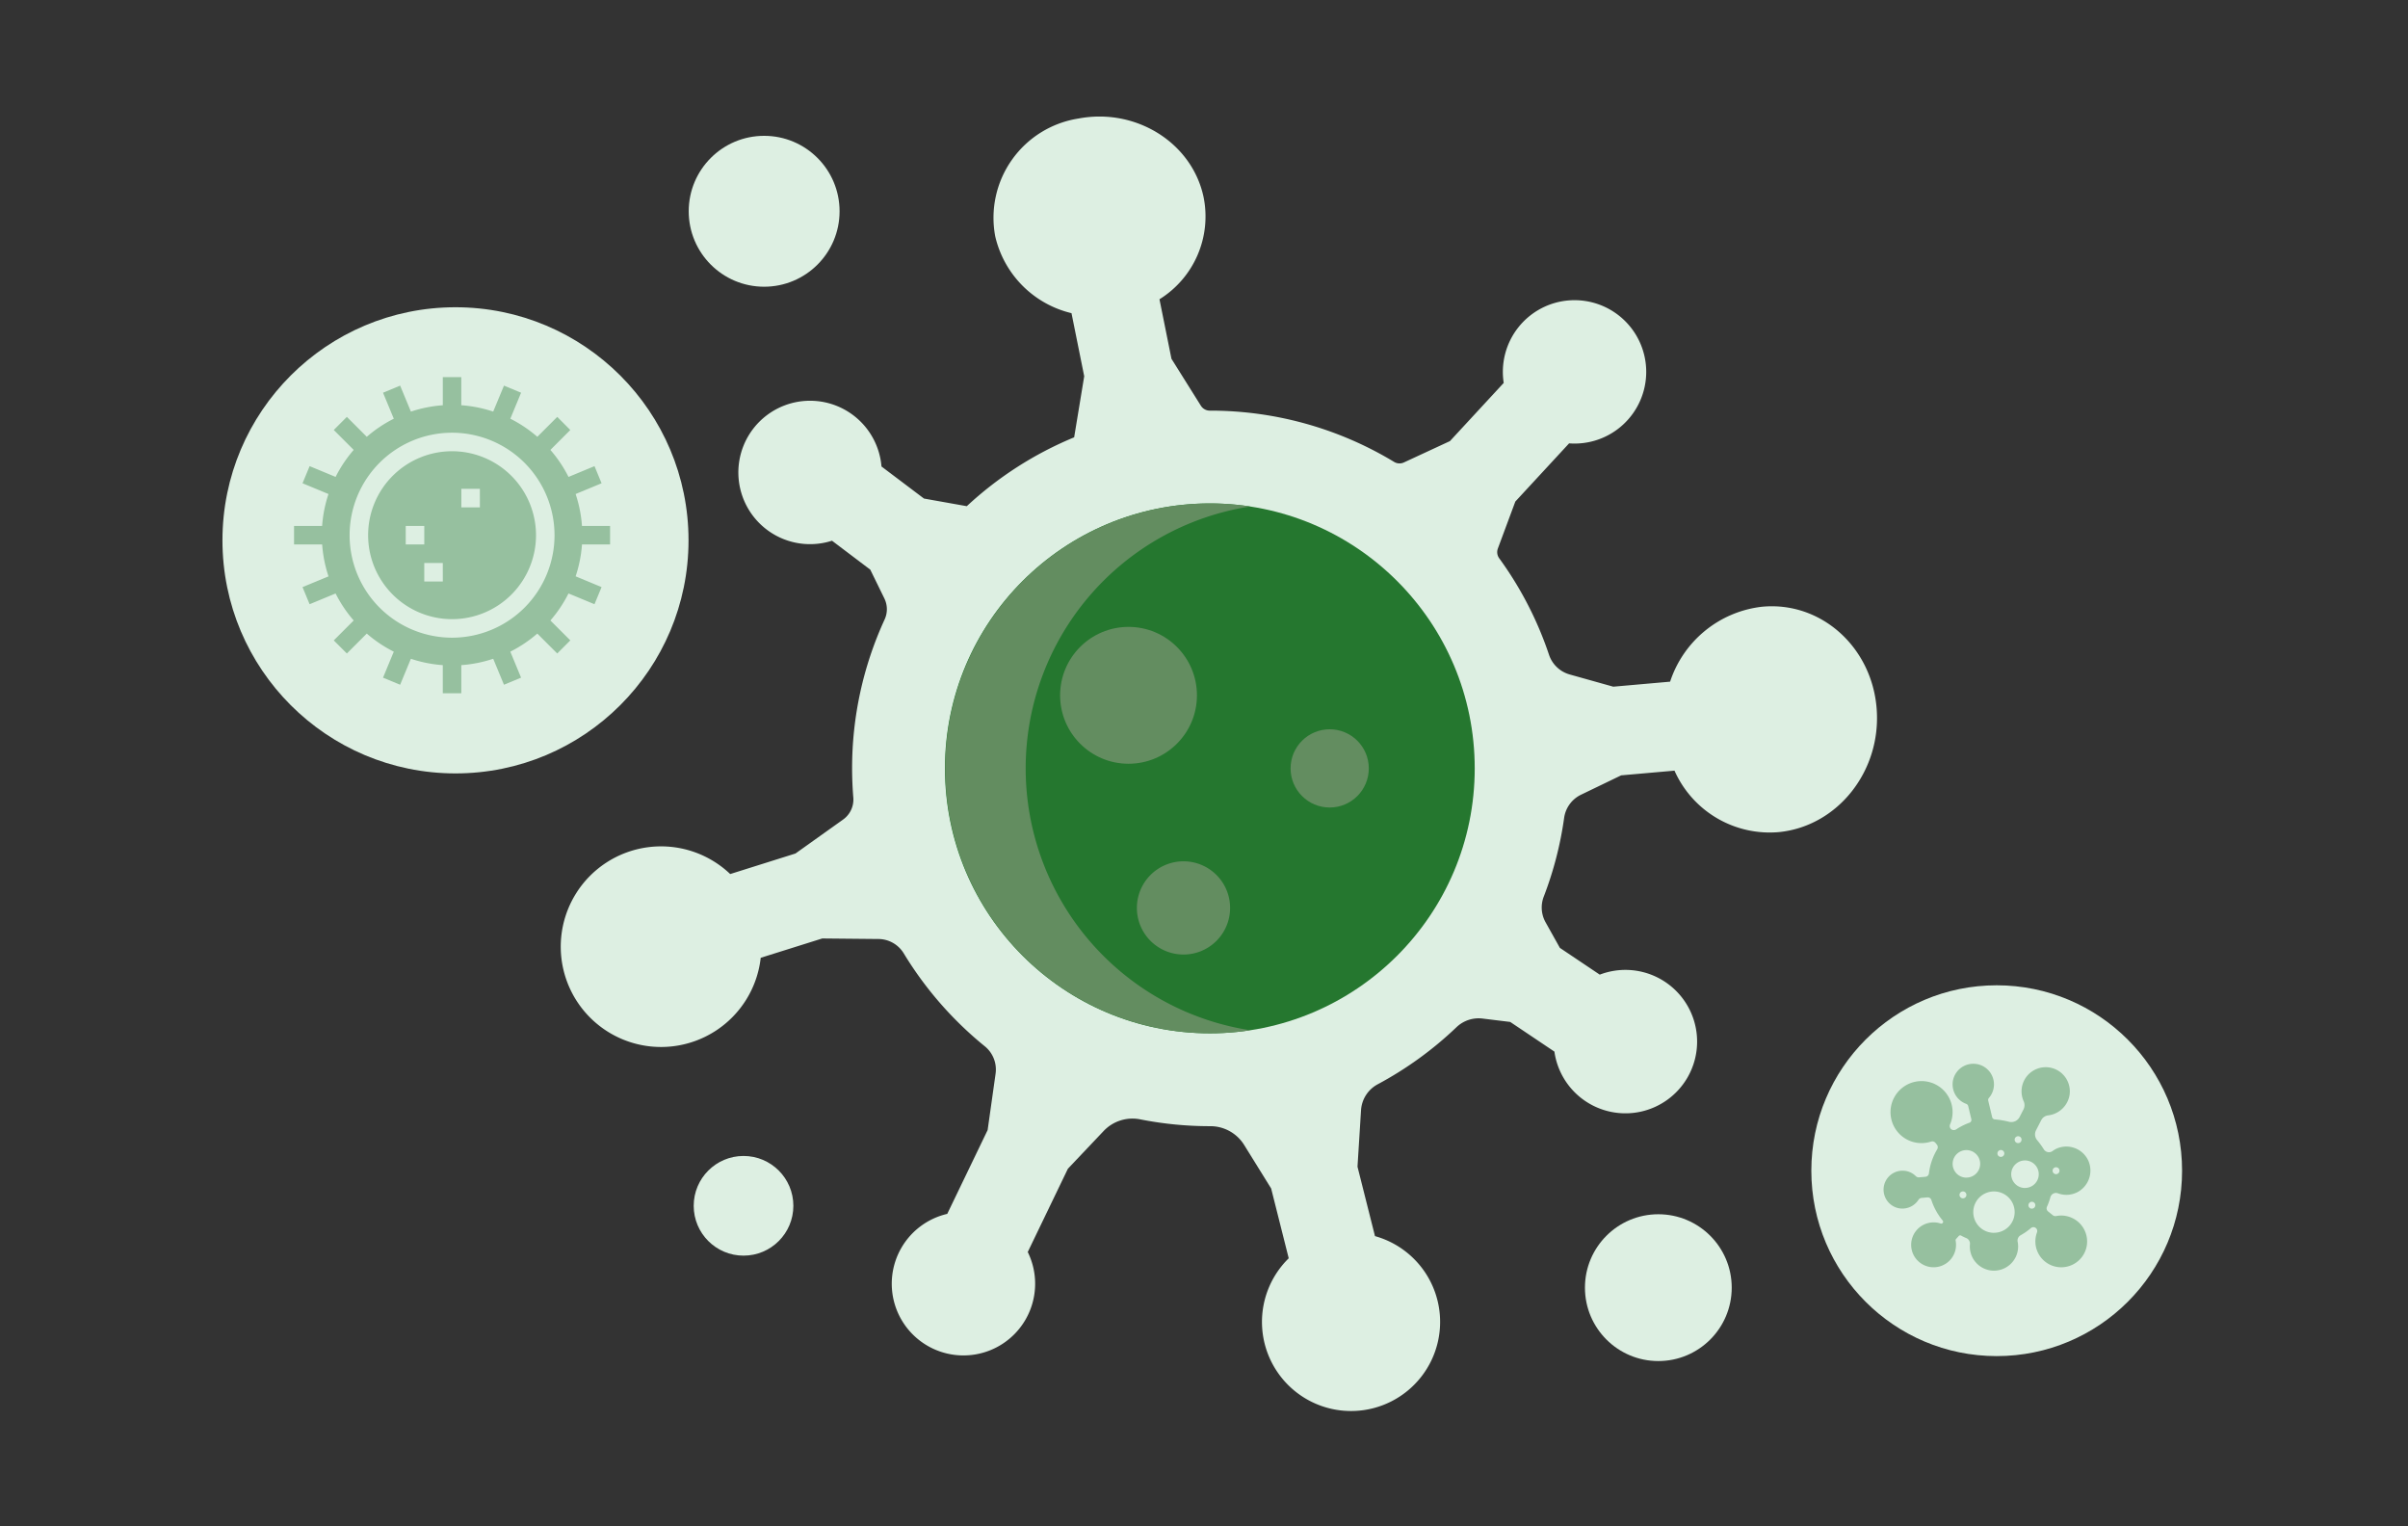 <svg xmlns="http://www.w3.org/2000/svg" width="227.33" height="144.05" viewBox="0 0 227.33 144.05">
  <rect x="0" y="0" width="227.33" height="144.05" fill="#333333" stroke="none"/>
  <g id="_6" data-name="6" transform="translate(-783 -781)">
    <g id="Сгруппировать_6" data-name="Сгруппировать 6" transform="translate(1906.001 1630.635)">
      <g id="virus_1_" data-name="virus (1)" transform="translate(-1070.055 -838.634)">
        <g id="XMLID_107_" transform="translate(0 0)">
          <g id="Сгруппировать_1" data-name="Сгруппировать 1" transform="translate(0 0)">
            <path id="Контур_1" data-name="Контур 1" d="M124.222,59.95c.454,5.872-3.677,11.086-9.224,11.642a9.838,9.838,0,0,1-9.862-5.8l-5.034.444-3.8,1.833a2.87,2.87,0,0,0-1.587,2.2,33.52,33.52,0,0,1-1.916,7.4,2.856,2.856,0,0,0,.164,2.431l1.354,2.421,3.764,2.526A6.769,6.769,0,1,1,93.8,92.311l-4.172-2.8-2.626-.321a3.024,3.024,0,0,0-2.457.828A33.981,33.981,0,0,1,77.11,95.4a2.987,2.987,0,0,0-1.567,2.457l-.333,5.318,1.651,6.552a8.409,8.409,0,1,1-8.144,2.092l-1.659-6.59L64.5,101.107a3.752,3.752,0,0,0-3.205-1.757h-.021a33.955,33.955,0,0,1-6.562-.641,3.746,3.746,0,0,0-3.457,1.085l-3.385,3.572-3.79,7.862a6.768,6.768,0,1,1-7.6-3.6l3.813-7.913.749-5.311a2.822,2.822,0,0,0-1.008-2.587,34.079,34.079,0,0,1-7.667-8.788,2.815,2.815,0,0,0-2.387-1.346l-5.3-.051L18.87,83.457a9.468,9.468,0,1,1-2.88-7.906l6.162-1.939,4.5-3.208a2.316,2.316,0,0,0,.959-2.085q-.112-1.358-.113-2.741a33.567,33.567,0,0,1,3.072-14.06,2.308,2.308,0,0,0-.023-1.972L29.214,46.82,25.6,44.089a6.768,6.768,0,1,1,4.672-7.006l4.011,3.026,4.041.721a33.852,33.852,0,0,1,10.137-6.5l.949-5.765-1.2-5.954a9.7,9.7,0,0,1-7.2-7.249A9.482,9.482,0,0,1,48.867,4.24c5.429-1.028,10.716,2.282,11.809,7.4A9.205,9.205,0,0,1,56.516,21.3l1.131,5.616,2.777,4.431a.993.993,0,0,0,.841.464h.005a33.543,33.543,0,0,1,17.4,4.841.98.98,0,0,0,.918.051l4.349-2.016,5.077-5.493A6.767,6.767,0,1,1,95.186,34.9l-5.077,5.493L88.46,44.828a.981.981,0,0,0,.128.918,33.6,33.6,0,0,1,4.7,9.1,2.883,2.883,0,0,0,1.941,1.864l4.129,1.157,5.365-.474a10.369,10.369,0,0,1,8.634-7.067C118.906,49.767,123.771,54.077,124.222,59.95Z" transform="translate(0 -4.053)" fill="#ddefe2"/>
          </g>
        </g>
        <g id="XMLID_8_" transform="translate(36.263 36.518)">
          <g id="Сгруппировать_2" data-name="Сгруппировать 2">
            <ellipse id="Эллипс_1" data-name="Эллипс 1" cx="25.007" cy="25.007" rx="25.007" ry="25.007" fill="#25772f"/>
          </g>
        </g>
        <path id="Контур_2" data-name="Контур 2" d="M149.038,171.47a25.013,25.013,0,0,1,21.2-24.719,25.007,25.007,0,1,0,0,49.437A25.013,25.013,0,0,1,149.038,171.47Z" transform="translate(-105.153 -109.945)" fill="#638d60"/>
        <g id="Сгруппировать_3" data-name="Сгруппировать 3" transform="translate(12.073 1.82)">
          <ellipse id="Эллипс_2" data-name="Эллипс 2" cx="7.121" cy="7.121" rx="7.121" ry="7.121" fill="#ddefe2"/>
          <ellipse id="Эллипс_3" data-name="Эллипс 3" cx="4.704" cy="4.704" rx="4.704" ry="4.704" transform="translate(0.471 96.288)" fill="#ddefe2"/>
          <ellipse id="Эллипс_4" data-name="Эллипс 4" cx="6.928" cy="6.928" rx="6.928" ry="6.928" transform="translate(84.61 101.79)" fill="#ddefe2"/>
          <ellipse id="Эллипс_5" data-name="Эллипс 5" cx="6.459" cy="6.459" rx="6.459" ry="6.459" transform="translate(35.062 46.35)" fill="#638d60"/>
          <path id="Контур_3" data-name="Контур 3" d="M4.4,0A4.4,4.4,0,1,1,0,4.4,4.4,4.4,0,0,1,4.4,0Z" transform="translate(42.31 68.476)" fill="#638d60"/>
          <ellipse id="Эллипс_7" data-name="Эллипс 7" cx="3.692" cy="3.692" rx="3.692" ry="3.692" transform="translate(56.82 56.014)" fill="#638d60"/>
        </g>
      </g>
      <g id="Сгруппировать_4" data-name="Сгруппировать 4" transform="translate(-952.368 -757.017)">
        <circle id="Эллипс_8" data-name="Эллипс 8" cx="17.5" cy="17.5" r="17.5" transform="translate(0.368 0.382)" fill="#ddefe2"/>
        <path id="virus_3_" data-name="virus (3)" d="M17.423,14.413a2.4,2.4,0,0,0-1.116-.042.384.384,0,0,1-.315-.069l-.459-.369a.371.371,0,0,1-.1-.444,5.859,5.859,0,0,0,.321-.892.545.545,0,0,1,.69-.38,2.279,2.279,0,0,0,1.864-.1,2.308,2.308,0,0,0,1.037-2.95,2.279,2.279,0,0,0-3.039-1.143,2.023,2.023,0,0,0-.338.207.575.575,0,0,1-.842-.168,7.768,7.768,0,0,0-.638-.874.84.84,0,0,1-.09-.91l.481-.934a.846.846,0,0,1,.643-.473,2.229,2.229,0,0,0,.711-.195,2.3,2.3,0,0,0,1.339-1.787,2.279,2.279,0,1,0-4.348.627.9.9,0,0,1,0,.775l-.377.732a.88.88,0,0,1-1.011.447A7.988,7.988,0,0,0,10.5,5.25a.278.278,0,0,1-.243-.212L9.883,3.474a.288.288,0,0,1,.071-.255A1.947,1.947,0,0,0,8.889.042,2.081,2.081,0,0,0,8.475,0a1.95,1.95,0,0,0-.681,3.778.3.3,0,0,1,.2.206l.3,1.254a.281.281,0,0,1-.183.326,5.827,5.827,0,0,0-1.244.625.423.423,0,0,1-.475-.009.4.4,0,0,1-.1-.479A2.93,2.93,0,1,0,.716,5.129a2.915,2.915,0,0,0,2.333,2.31,2.98,2.98,0,0,0,1.459-.1.378.378,0,0,1,.4.131l.13.162a.384.384,0,0,1,.029.441,5.786,5.786,0,0,0-.779,2.271.361.361,0,0,1-.325.321l-.646.057a.407.407,0,0,1-.28-.128,1.763,1.763,0,0,0-1.127-.5,1.791,1.791,0,0,0-.563,3.521,1.812,1.812,0,0,0,1.962-.788.4.4,0,0,1,.306-.169l.563-.049a.363.363,0,0,1,.343.256A5.824,5.824,0,0,0,5.591,14.8a.175.175,0,0,1-.008.228.183.183,0,0,1-.209.043,2.1,2.1,0,0,0-.849-.09,2.118,2.118,0,1,0,2.282,1.7.169.169,0,0,1,.043-.144l.256-.284a.177.177,0,0,1,.209-.041,5.756,5.756,0,0,0,.521.251.566.566,0,0,1,.323.586,2.278,2.278,0,0,0,2.029,2.466c.081.008.162.012.241.012a2.282,2.282,0,0,0,2.279-2.279,2.306,2.306,0,0,0-.04-.427.578.578,0,0,1,.27-.633,5.9,5.9,0,0,0,.952-.658.389.389,0,0,1,.325-.105.368.368,0,0,1,.271.5,2.473,2.473,0,0,0-.114,1.26,2.445,2.445,0,0,0,2.067,2,2.54,2.54,0,0,0,.34.023,2.447,2.447,0,0,0,1.809-.8,2.422,2.422,0,0,0,.621-1.883A2.449,2.449,0,0,0,17.423,14.413ZM16.288,9.767a.326.326,0,1,1-.326.326A.326.326,0,0,1,16.288,9.767Zm-3.581-2.93a.326.326,0,1,1-.326.326A.326.326,0,0,1,12.707,6.837Zm-1.628,1.3a.326.326,0,1,1-.326.326A.326.326,0,0,1,11.079,8.139ZM7.5,12.7a.326.326,0,1,1,.326-.326A.326.326,0,0,1,7.5,12.7Zm.326-1.953a1.3,1.3,0,1,1,1.3-1.3A1.3,1.3,0,0,1,7.824,10.743Zm2.6,5.209A1.953,1.953,0,1,1,12.381,14,1.955,1.955,0,0,1,10.428,15.952Zm3.581-2.279a.326.326,0,1,1,.326-.326A.326.326,0,0,1,14.009,13.673Zm-.651-1.953a1.3,1.3,0,1,1,1.3-1.3A1.3,1.3,0,0,1,13.358,11.72Z" transform="translate(7.182 7.79)" fill="#96c09f"/>
      </g>
      <g id="Сгруппировать_5" data-name="Сгруппировать 5" transform="translate(-1102 -820.497)">
        <circle id="Эллипс_8-2" data-name="Эллипс 8" cx="22" cy="22" r="22" transform="translate(0 -0.137)" fill="#ddefe2"/>
        <g id="virus_4_" data-name="virus (4)" transform="translate(6.759 6.46)">
          <path id="Контур_4" data-name="Контур 4" d="M29.835,15.792V14.044H27.182a12.213,12.213,0,0,0-.6-3.012l2.451-1.015L28.365,8.4,25.912,9.418A12.34,12.34,0,0,0,24.2,6.868l1.88-1.88L24.848,3.751l-1.88,1.88a12.341,12.341,0,0,0-2.55-1.708L21.434,1.47,19.819.8,18.8,3.252a12.212,12.212,0,0,0-3.012-.6V0H14.044V2.654a12.213,12.213,0,0,0-3.012.6L10.016.8,8.4,1.47,9.417,3.923a12.34,12.34,0,0,0-2.55,1.708l-1.88-1.88L3.751,4.987l1.88,1.88a12.341,12.341,0,0,0-1.708,2.55L1.47,8.4.8,10.017l2.451,1.015a12.212,12.212,0,0,0-.6,3.012H0v1.748H2.654a12.213,12.213,0,0,0,.6,3.012L.8,19.819l.669,1.615,2.453-1.016a12.34,12.34,0,0,0,1.708,2.55l-1.88,1.88,1.236,1.236,1.88-1.88a12.341,12.341,0,0,0,2.55,1.708L8.4,28.365l1.615.669,1.015-2.451a12.212,12.212,0,0,0,3.012.6v2.654h1.748V27.182a12.213,12.213,0,0,0,3.012-.6l1.015,2.451,1.615-.669-1.016-2.453a12.34,12.34,0,0,0,2.55-1.708l1.88,1.88,1.236-1.236-1.88-1.88a12.341,12.341,0,0,0,1.708-2.55l2.453,1.016.669-1.615L26.583,18.8a12.212,12.212,0,0,0,.6-3.012Zm-5.244-.874a9.673,9.673,0,1,1-9.673-9.673A9.684,9.684,0,0,1,24.591,14.918Z" transform="translate(0 0)" fill="#96c09f"/>
          <path id="Контур_5" data-name="Контур 5" d="M127.925,120a7.925,7.925,0,1,0,7.925,7.925A7.934,7.934,0,0,0,127.925,120Zm-4.374,7.051h1.75V128.8h-1.75Zm3.5,5.247H125.3V130.55h1.75Zm3.5-7H128.8v-1.748h1.75Z" transform="translate(-113.007 -113.007)" fill="#96c09f"/>
        </g>
      </g>
    </g>
  </g>
</svg>

